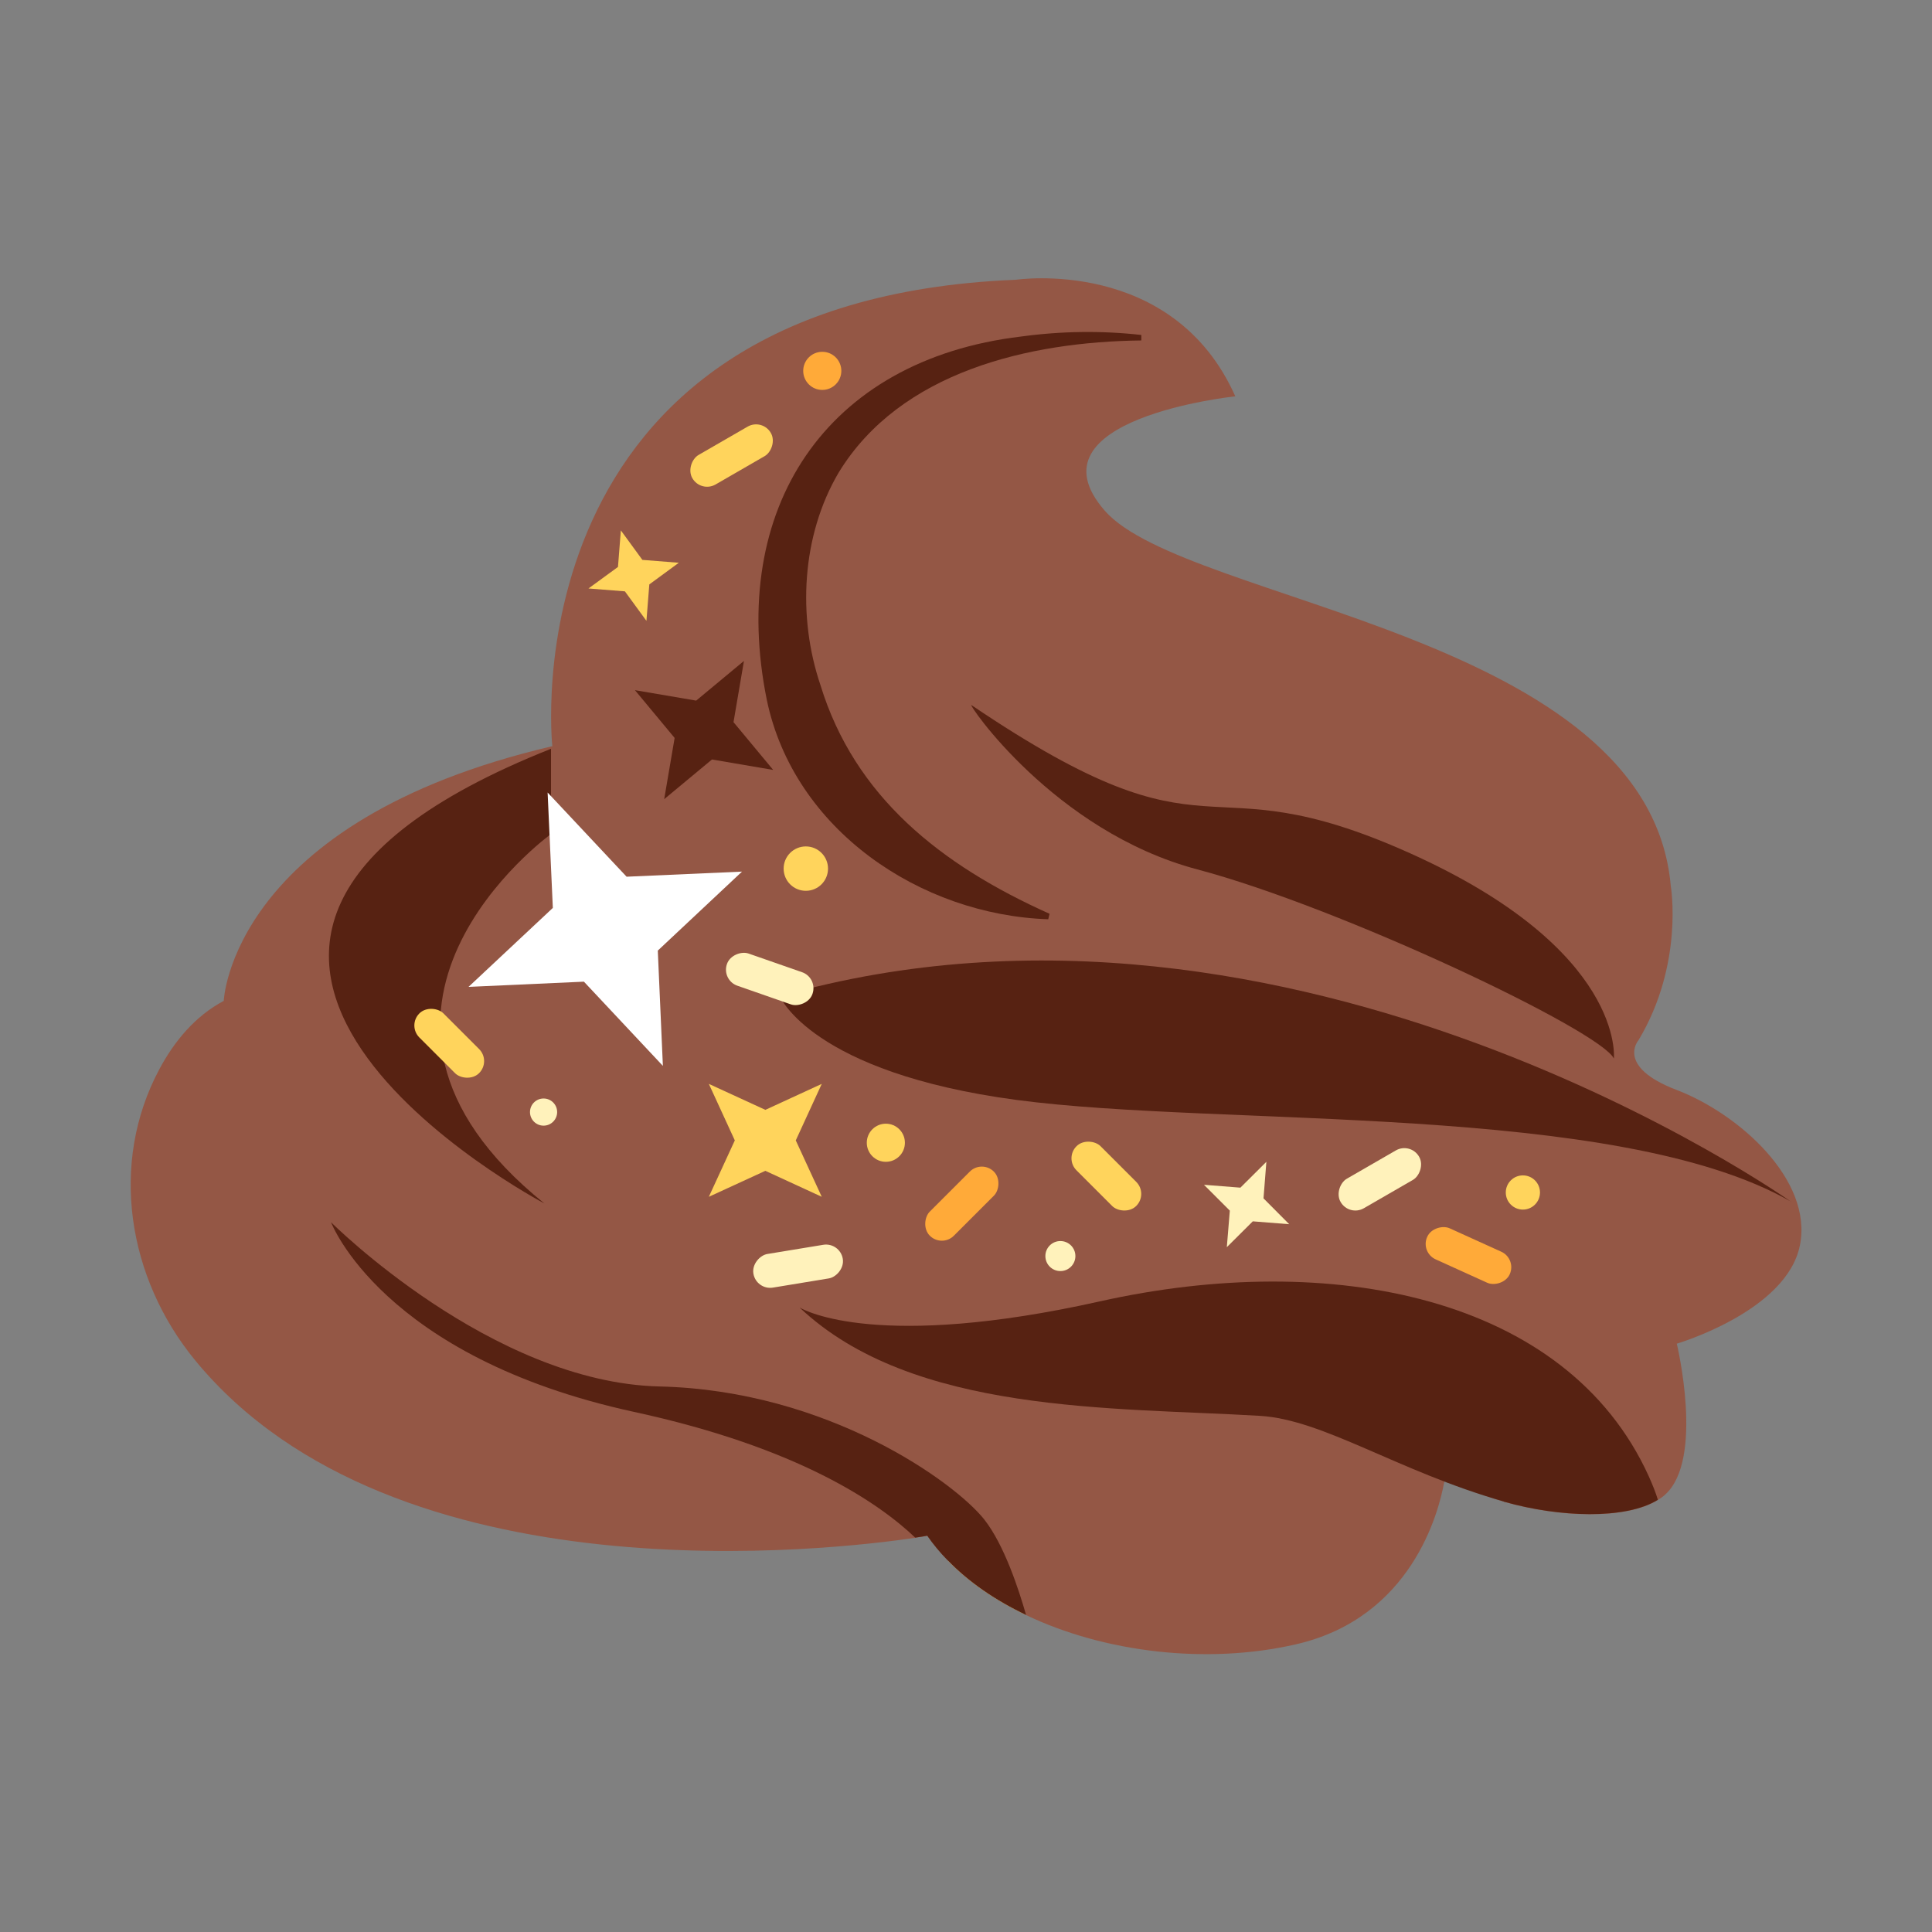 <?xml version="1.0" encoding="UTF-8"?>
<svg id="_레이어_1" data-name="레이어_1" xmlns="http://www.w3.org/2000/svg" viewBox="0 0 148 148">
  <rect x="0" y="0" width="148" height="148" fill="#808080" stroke="none"/>
  <defs>
    <style>
      .cls-1 {
        fill: #572212;
      }

      .cls-2 {
        fill: #ffaa39;
      }

      .cls-3 {
        fill: #fff;
      }

      .cls-4 {
        fill: #fee58b;
      }

      .cls-5 {
        fill: #ffd45c;
      }

      .cls-6 {
        fill: #945745;
      }

      .cls-7 {
        fill: #fff2bb;
      }
    </style>
  </defs>
  <g>
    <path class="cls-6" d="M137.88,95.4c-1.01,5.06-9.43,7.53-9.43,7.53,0,0,2.13,8.87-.9,11.57-.16.15-.34.28-.54.4-2.46,1.53-7.56,1.35-11.77.15-.02,0-.03,0-.04-.02-1.51-.44-2.9-.99-4.01-1.67-.23-.14-.53-.02-.57.24-.41,2.21-2.46,10.34-11.38,12.37-6.78,1.55-14.62.63-20.64-2.25-2.33-1.11-4.4-2.52-6.01-4.2-.58-.59-1.09-1.21-1.55-1.87,0,0-.32.06-.92.15-6.01.9-39.88,5-55.16-13.58-5.19-6.31-6.61-15.09-2.76-22.3,1.14-2.14,2.73-4.07,4.94-5.25,0,0,.54-13.75,25.17-19.51,0,0-3.7-34.16,35.52-35.73,0,0,12.02-1.8,16.8,8.93,0,0-16.19,1.69-10,8.76,6.18,7.08,41.68,9.44,43.36,28.76,0,0,1.02,5.96-2.47,11.8,0,0-1.79,2.02,2.93,3.82,4.71,1.8,10.45,6.86,9.43,11.91Z"/>
    <path class="cls-1" d="M87.43,26.08c-8.57.1-18.46,2.37-23.19,10.13-2.84,4.83-3.16,11.04-1.39,16.27,2.62,8.54,9.2,13.78,17.55,17.52,0,0-.1.42-.1.42-9.8-.33-19.49-6.86-21.56-16.81-2.96-14.59,4.47-26.04,19.48-27.83,3.07-.42,6.19-.46,9.21-.12v.43h0Z"/>
    <path class="cls-1" d="M74.42,54.02c-.38-.26,6.29,9.66,17.3,12.58,11.01,2.92,30.9,12.36,31.91,14.49,0,0,.9-8.31-15.62-15.73-16.52-7.42-14.49,1.57-33.6-11.35Z"/>
    <path class="cls-1" d="M42.21,57.35v6.54s-18.76,13.58-.51,28.3c0,0-37.47-19.76.51-34.83Z"/>
    <path class="cls-1" d="M127,114.89c-2.46,1.53-7.56,1.35-11.77.15-.02,0-.03,0-.04-.02-8.11-2.31-13.79-6.27-18.68-6.56-11.22-.67-26.6-.11-35.26-8.3.42.25,6.08,3.31,23.01-.47,17.64-3.94,35.73-.45,42.03,13.37.31.69.55,1.29.71,1.83Z"/>
    <path class="cls-4" d="M78.59,123.71c-2.33-1.11-4.4-2.52-6.01-4.2l6.01,4.2Z"/>
    <path class="cls-1" d="M78.59,123.71c-2.33-1.11-4.4-2.52-6.01-4.2-.58-.59-1.09-1.21-1.55-1.87,0,0-.32.06-.92.15-2.77-2.64-8.93-6.9-21.53-9.63-19.33-4.2-23.22-14.53-23.22-14.53,0,0,12.28,12.28,25.17,12.58,12.89.3,22.62,7.35,24.87,10.19,1.53,1.95,2.64,5.35,3.2,7.31Z"/>
    <path class="cls-1" d="M137.19,92.05s-38.05-26.97-77.45-15.73c0,0,2.4,5.84,18.13,7.94s45.99.15,59.33,7.79Z"/>
  </g>
  <polygon class="cls-3" points="41.95 60.71 48 67.16 56.84 66.77 50.39 72.82 50.78 81.65 44.73 75.2 35.89 75.6 42.35 69.55 41.95 60.71"/>
  <polygon class="cls-1" points="56.99 50.63 56.19 55.32 59.23 58.98 54.54 58.18 50.88 61.22 51.68 56.53 48.64 52.87 53.33 53.67 56.99 50.63"/>
  <polygon class="cls-5" points="62.95 91.68 58.63 89.69 54.3 91.68 56.29 87.36 54.3 83.03 58.63 85.02 62.95 83.03 60.96 87.36 62.95 91.68"/>
  <polygon class="cls-5" points="47.56 40.63 49.21 42.89 52 43.11 49.74 44.77 49.52 47.56 47.87 45.3 45.08 45.08 47.34 43.43 47.56 40.63"/>
  <polygon class="cls-7" points="97.01 89 96.79 91.8 98.76 93.78 95.97 93.56 93.98 95.54 94.21 92.74 92.23 90.76 95.02 90.98 97.01 89"/>
  <rect class="cls-5" x="54.73" y="31.43" width="2.61" height="6.94" rx="1.3" ry="1.3" transform="translate(58.25 -31.08) rotate(60)"/>
  <rect class="cls-2" x="72.38" y="88.74" width="2.61" height="6.94" rx="1.3" ry="1.3" transform="translate(86.78 -25.1) rotate(45)"/>
  <rect class="cls-2" x="111.18" y="92.7" width="2.61" height="6.94" rx="1.3" ry="1.3" transform="translate(246.54 33.47) rotate(114.4)"/>
  <rect class="cls-7" x="57.66" y="71.53" width="2.61" height="6.94" rx="1.3" ry="1.3" transform="translate(149.2 44.02) rotate(109.23)"/>
  <rect class="cls-7" x="104.4" y="86.88" width="2.61" height="6.94" rx="1.3" ry="1.3" transform="translate(80.31 227.06) rotate(-120)"/>
  <rect class="cls-7" x="59.83" y="93.53" width="2.61" height="6.94" rx="1.3" ry="1.3" transform="translate(146.93 20.93) rotate(80.66)"/>
  <rect class="cls-5" x="33.1" y="76.68" width="2.61" height="6.47" rx="1.3" ry="1.3" transform="translate(115.25 112.1) rotate(135)"/>
  <rect class="cls-5" x="83.45" y="86.86" width="2.61" height="6.47" rx="1.3" ry="1.3" transform="translate(208.39 93.87) rotate(135)"/>
  <circle class="cls-5" cx="61.73" cy="66.54" r="1.7"/>
  <circle class="cls-5" cx="67.86" cy="87.54" r="1.46"/>
  <circle class="cls-2" cx="62.99" cy="28.41" r="1.46"/>
  <circle class="cls-7" cx="81.23" cy="96.22" r="1.15"/>
  <circle class="cls-5" cx="116.66" cy="91.35" r="1.31"/>
  <circle class="cls-7" cx="41.64" cy="85.19" r="1.04"/>
</svg>